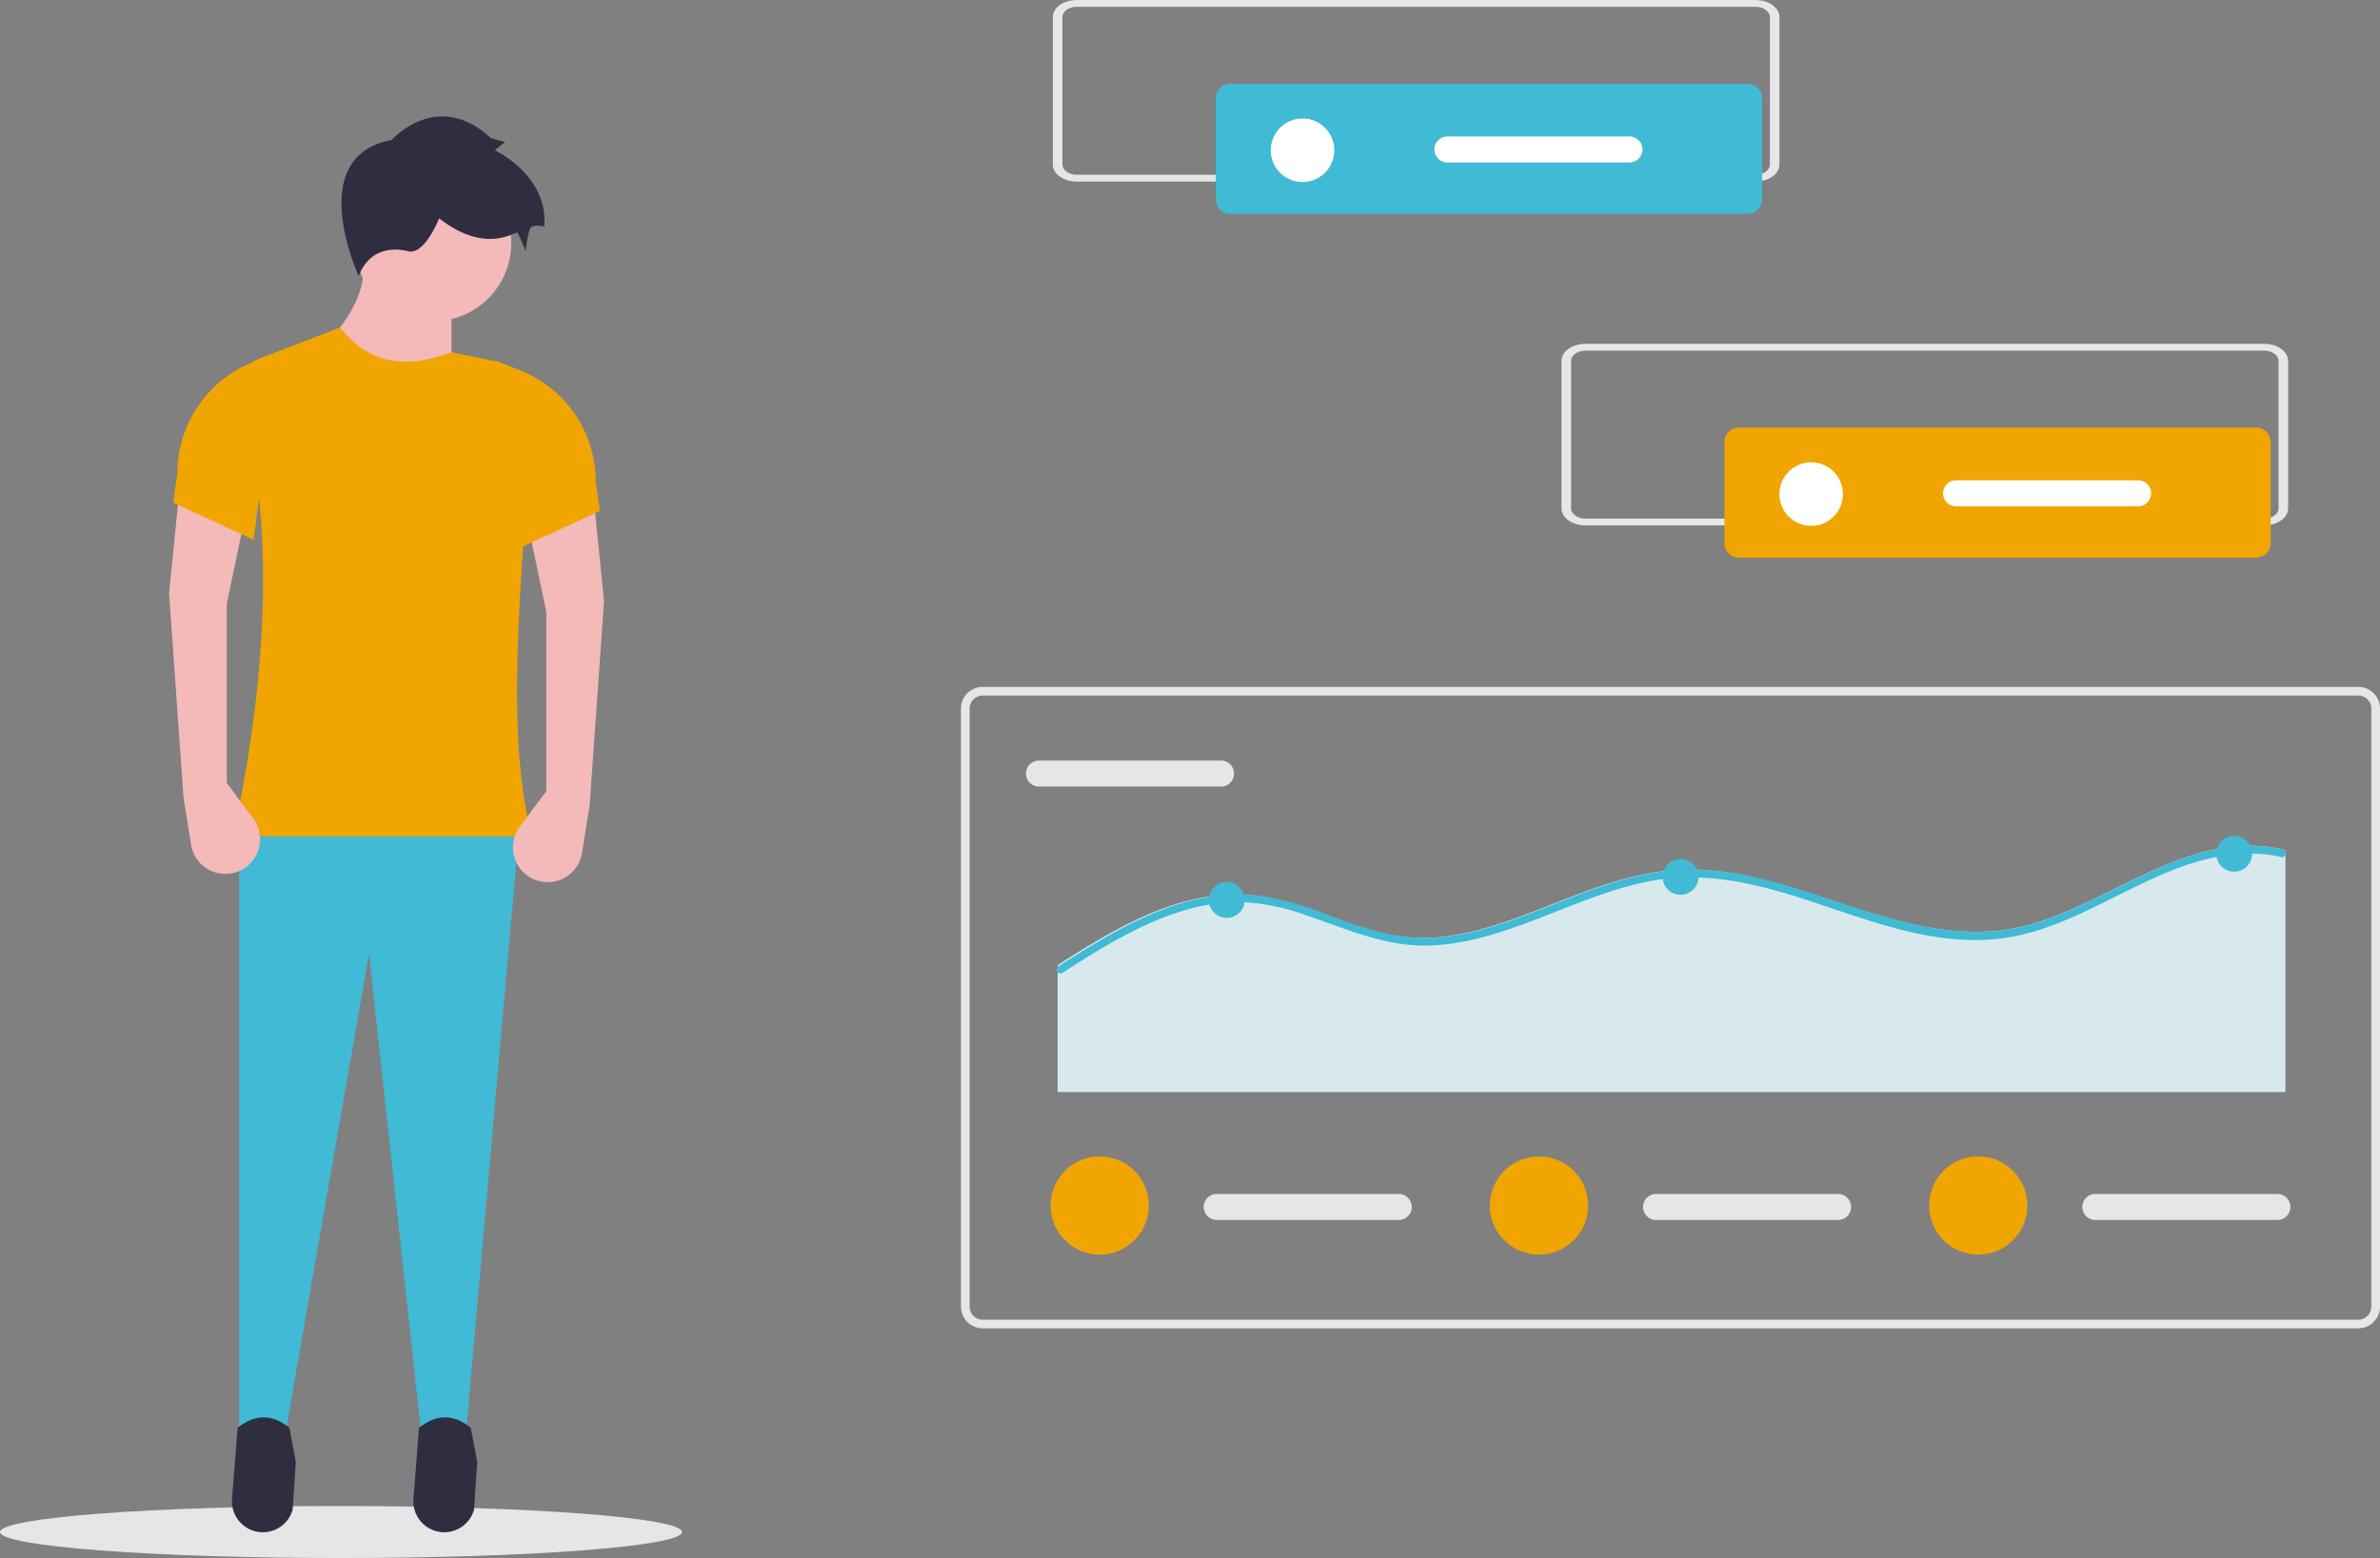 <svg id="undraw_data_reports_706v" xmlns="http://www.w3.org/2000/svg" width="580.818" height="380.324" viewBox="0 0 580.818 380.324">
  <rect x="0" y="0" width="580.818" height="380.324" fill="#808080" stroke="none"/>
  <ellipse id="Ellipse_27" data-name="Ellipse 27" cx="83.226" cy="6.348" rx="83.226" ry="6.348" transform="translate(0 367.628)" fill="#e6e6e6"/>
  <path id="Path_108" data-name="Path 108" d="M330.595,302.182l-33.2-9.055q13.3-12.549,11.571-23.644h21.632Z" transform="translate(-220.414 -206.641)" fill="#f4b9b9"/>
  <path id="Path_109" data-name="Path 109" d="M138.089,434.368l-10.725,1.509-12.92-118.725L93.819,435.373l-11.068.5V285.961h68.418Z" transform="translate(-24.386 -84.271)" fill="#40bad5"/>
  <path id="Path_110" data-name="Path 110" d="M275.836,698.979h0a7.543,7.543,0,0,0,7.481-5.513l.783-11.69-1.579-8.291c-4.167-3.424-8.379-3.353-12.634,0l-1.356,17.366a7.543,7.543,0,0,0,7.3,8.128Z" transform="translate(-211.902 -324.949)" fill="#2f2e41"/>
  <path id="Path_111" data-name="Path 111" d="M338.6,698.979h0a7.543,7.543,0,0,0,7.481-5.513l.783-11.69-1.579-8.291c-4.167-3.424-8.379-3.353-12.634,0L331.3,690.851a7.544,7.544,0,0,0,7.305,8.128Z" transform="translate(-230.399 -324.949)" fill="#2f2e41"/>
  <circle id="Ellipse_28" data-name="Ellipse 28" cx="19.117" cy="19.117" r="19.117" transform="translate(86.537 40.203)" fill="#f4b9b9"/>
  <path id="Path_112" data-name="Path 112" d="M341.807,417.992H268.861c9.455-43.816,9.428-79.106,1.9-107.646a7.626,7.626,0,0,1,4.638-9.065l19.625-7.548c5.892,7.609,14.206,10.932,27.166,6.037l10.284,2.11a10.567,10.567,0,0,1,8.433,11.049c-.757,11.162-.458,22.409-1.11,32.118C337.778,375.112,336.907,398.551,341.807,417.992Z" transform="translate(-212.006 -213.787)" fill="#f0a500"/>
  <path id="Path_113" data-name="Path 113" d="M318.661,226.427s11.068-12.577,24.148-.5l3.522,1.006-2.515,2.012s13.08,6.037,12.074,18.614a5.766,5.766,0,0,0-3.018,0c-1.006.5-1.509,6.037-1.509,6.037a31.766,31.766,0,0,0-2.012-4.528c-.5-.5-7.546,5.534-19.117-3.521,0,0-3.522,9.055-7.546,8.049s-9.558-.5-12.074,6.037C310.612,259.629,297.029,230.451,318.661,226.427Z" transform="translate(-223.069 -192.26)" fill="#2f2e41"/>
  <path id="Path_114" data-name="Path 114" d="M373.876,424.371l-6.458,8.656a8.483,8.483,0,0,0,1.83,11.947h0a8.483,8.483,0,0,0,13.345-5.535l1.848-11.547,3.522-49.8-2.515-25.154-16.1,6.037,4.528,21.632Z" transform="translate(-240.554 -231.234)" fill="#f4b9b9"/>
  <path id="Path_115" data-name="Path 115" d="M365.484,350.925l19.62-9.055-1.006-7.128a29.262,29.262,0,0,0-18.683-27.283l-5.968-2.314Z" transform="translate(-238.701 -217.15)" fill="#f0a500"/>
  <path id="Path_116" data-name="Path 116" d="M260.836,421.518l6.458,8.656a8.483,8.483,0,0,1-1.83,11.947h0a8.483,8.483,0,0,1-13.345-5.535l-1.847-11.547-3.522-49.8,2.515-25.154,16.1,6.037-4.528,21.632Z" transform="translate(-205.49 -230.393)" fill="#f4b9b9"/>
  <path id="Path_117" data-name="Path 117" d="M267.8,348.072l-19.62-9.055,1.006-7.128a29.262,29.262,0,0,1,18.683-27.283l5.968-2.314Z" transform="translate(-205.91 -216.31)" fill="#f0a500"/>
  <path id="Path_118" data-name="Path 118" d="M861.765,574.694H526.04a5.3,5.3,0,0,1-5.29-5.29v-146a5.3,5.3,0,0,1,5.29-5.29H861.765a5.3,5.3,0,0,1,5.29,5.29v146a5.3,5.3,0,0,1-5.29,5.29ZM526.04,420.232a3.177,3.177,0,0,0-3.174,3.174v146a3.177,3.177,0,0,0,3.174,3.174H861.765a3.177,3.177,0,0,0,3.174-3.174v-146a3.177,3.177,0,0,0-3.174-3.174Z" transform="translate(-286.236 -250.442)" fill="#e6e6e6"/>
  <path id="Path_119" data-name="Path 119" d="M546.424,443.616a3.174,3.174,0,1,0,0,6.348h44.434a3.174,3.174,0,1,0,0-6.348Z" transform="translate(-292.867 -257.957)" fill="#e6e6e6"/>
  <path id="Path_120" data-name="Path 120" d="M853.845,474.382v58.858H554.21V502.25c2.075-1.332,4.162-2.659,6.269-3.941,9-5.5,18.624-10.653,29.117-12.561a43.954,43.954,0,0,1,15.032-.188,85.786,85.786,0,0,1,15.3,4.5,104.459,104.459,0,0,0,15,4.7,43.92,43.92,0,0,0,15.214.3c9.635-1.445,18.686-5.317,27.7-8.82,9.071-3.522,18.417-6.85,28.233-7.288,9.691-.438,19.263,1.852,28.459,4.692,18.749,5.786,37.893,14.369,57.746,8.482,20.16-5.968,38.7-23.2,61.043-18.084a.841.841,0,0,1,.526.332Z" transform="translate(-296.097 -266.65)" fill="#d8e9ed"/>
  <path id="Path_121" data-name="Path 121" d="M853.755,475.408a.9.9,0,0,1-1.026.45,33.409,33.409,0,0,0-8.12-.838c-21.975.388-38.871,18.078-60.359,20.724-19.373,2.383-37.608-7.037-55.823-11.96-9.464-2.558-19.223-3.916-28.963-2.177-9.665,1.72-18.735,5.674-27.843,9.183-8.77,3.378-17.884,6.518-27.38,6.675-10.44.175-19.842-4.129-29.526-7.406a52.573,52.573,0,0,0-15.539-3.19,47.005,47.005,0,0,0-15.313,2.371c-10.29,3.272-19.561,9.1-28.587,14.894a.8.8,0,0,1-.532.144.969.969,0,0,1-.413-1.764l.413-.263c2.071-1.332,4.154-2.659,6.255-3.941,8.977-5.5,18.585-10.653,29.057-12.561a43.772,43.772,0,0,1,15-.188,85.475,85.475,0,0,1,15.263,4.5,104.08,104.08,0,0,0,14.969,4.7,43.738,43.738,0,0,0,15.182.3c9.615-1.445,18.647-5.317,27.643-8.82,9.052-3.522,18.378-6.85,28.174-7.288,9.671-.438,19.223,1.852,28.4,4.692,18.71,5.786,37.814,14.369,57.625,8.482,20.117-5.968,38.621-23.2,60.915-18.084a.839.839,0,0,1,.525.332A.964.964,0,0,1,853.755,475.408Z" transform="translate(-296.007 -266.65)" fill="#40bad5"/>
  <circle id="Ellipse_29" data-name="Ellipse 29" cx="4.379" cy="4.379" r="4.379" transform="translate(295.02 215.295)" fill="#40bad5"/>
  <circle id="Ellipse_30" data-name="Ellipse 30" cx="4.379" cy="4.379" r="4.379" transform="translate(405.741 209.665)" fill="#40bad5"/>
  <circle id="Ellipse_31" data-name="Ellipse 31" cx="4.379" cy="4.379" r="4.379" transform="translate(540.858 204.035)" fill="#40bad5"/>
  <path id="Path_122" data-name="Path 122" d="M607.924,593.616a3.174,3.174,0,0,0,0,6.348h44.434a3.174,3.174,0,0,0,0-6.348Z" transform="translate(-310.991 -302.161)" fill="#e6e6e6"/>
  <circle id="Ellipse_32" data-name="Ellipse 32" cx="11.99" cy="11.99" r="11.99" transform="translate(256.378 282.286)" fill="#f0a500"/>
  <path id="Path_123" data-name="Path 123" d="M759.924,593.616a3.174,3.174,0,0,0,0,6.348h44.434a3.174,3.174,0,0,0,0-6.348Z" transform="translate(-355.784 -302.161)" fill="#e6e6e6"/>
  <circle id="Ellipse_33" data-name="Ellipse 33" cx="11.99" cy="11.99" r="11.99" transform="translate(363.585 282.286)" fill="#f0a500"/>
  <path id="Path_124" data-name="Path 124" d="M911.924,593.616a3.174,3.174,0,1,0,0,6.348h44.434a3.174,3.174,0,0,0,0-6.348Z" transform="translate(-400.578 -302.161)" fill="#e6e6e6"/>
  <circle id="Ellipse_34" data-name="Ellipse 34" cx="11.99" cy="11.99" r="11.99" transform="translate(470.791 282.286)" fill="#f0a500"/>
  <path id="Path_78" data-name="Path 78" d="M900.019,343.707H734.387c-3.229,0-5.846-1.864-5.849-4.161v-36c0-2.3,2.62-4.161,5.849-4.161H900.019c3.229,0,5.846,1.864,5.849,4.161v36C905.866,341.842,903.248,343.7,900.019,343.707Zm-165.632-42.66c-1.937,0-3.508,1.119-3.51,2.5v36c0,1.378,1.572,2.5,3.51,2.5H900.019c1.938,0,3.508-1.119,3.51-2.5v-36c0-1.378-1.572-2.5-3.51-2.5Z" transform="translate(-347.47 -215.452)" fill="#e6e6e6"/>
  <path id="Path_125" data-name="Path 125" d="M788.456,328.391a3.531,3.531,0,0,0-3.527,3.527V356.6a3.531,3.531,0,0,0,3.527,3.527h126.25a3.531,3.531,0,0,0,3.527-3.527V331.918a3.531,3.531,0,0,0-3.527-3.527Z" transform="translate(-364.088 -224.001)" fill="#f0a500"/>
  <circle id="Ellipse_35" data-name="Ellipse 35" cx="7.758" cy="7.758" r="7.758" transform="translate(434.241 112.854)" fill="#fff"/>
  <path id="Path_126" data-name="Path 126" d="M863.735,346.616a3.174,3.174,0,0,0,0,6.348h44.434a3.174,3.174,0,0,0,0-6.348Z" transform="translate(-386.377 -229.371)" fill="#fff"/>
  <path id="Path_78-2" data-name="Path 78" d="M724.019,224.707H558.387c-3.229,0-5.846-1.864-5.849-4.161v-36c0-2.3,2.62-4.161,5.849-4.161H724.019c3.229,0,5.846,1.864,5.849,4.161v36C729.866,222.842,727.248,224.7,724.019,224.707Zm-165.632-42.66c-1.937,0-3.508,1.119-3.51,2.5v36c0,1.378,1.572,2.5,3.51,2.5H724.019c1.938,0,3.508-1.119,3.51-2.5v-36c0-1.378-1.572-2.5-3.51-2.5Z" transform="translate(-295.604 -180.384)" fill="#e6e6e6"/>
  <path id="Path_127" data-name="Path 127" d="M612.456,209.391a3.531,3.531,0,0,0-3.527,3.527V237.6a3.531,3.531,0,0,0,3.527,3.527h126.25a3.531,3.531,0,0,0,3.526-3.527V212.918a3.531,3.531,0,0,0-3.526-3.527Z" transform="translate(-312.222 -188.932)" fill="#40bad5"/>
  <circle id="Ellipse_36" data-name="Ellipse 36" cx="7.758" cy="7.758" r="7.758" transform="translate(310.108 28.923)" fill="#fff"/>
  <path id="Path_128" data-name="Path 128" d="M687.735,227.616a3.174,3.174,0,1,0,0,6.348h44.434a3.174,3.174,0,0,0,0-6.348Z" transform="translate(-334.51 -194.303)" fill="#fff"/>
</svg>
